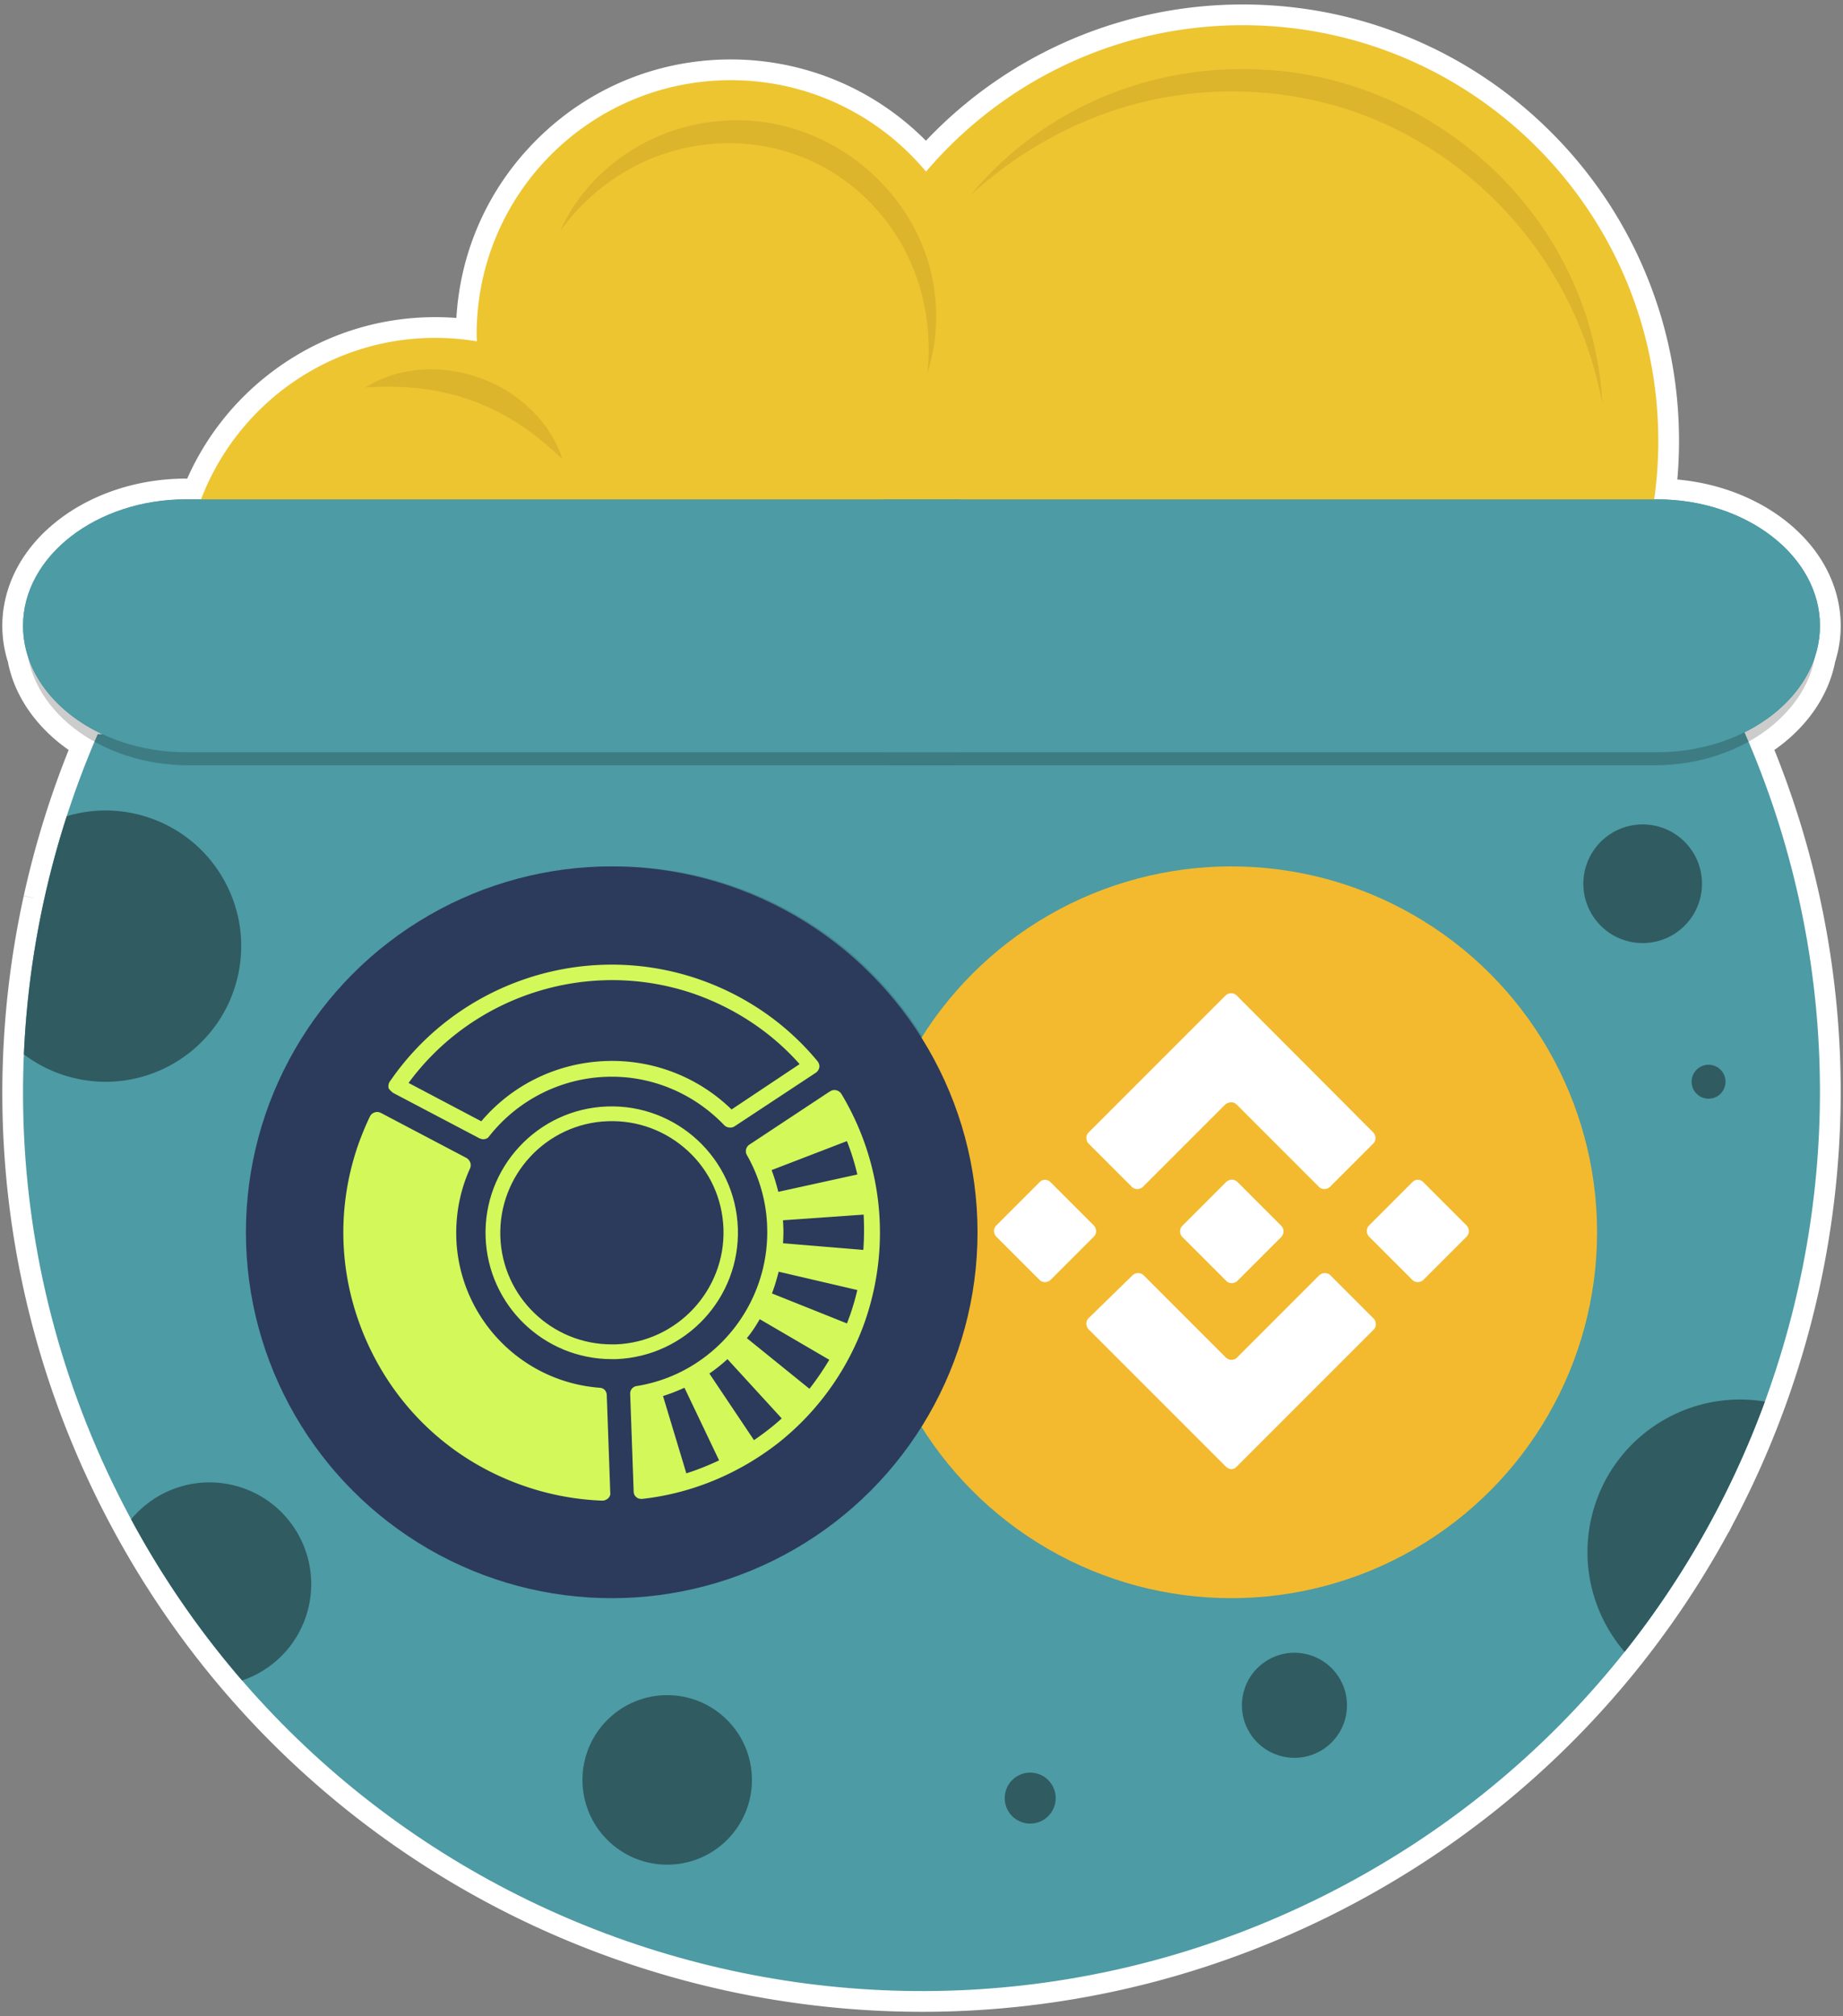 <svg xmlns="http://www.w3.org/2000/svg" xml:space="preserve" id="Layer_1" x="0" y="0" version="1.1" viewBox="0 0 800 875"><rect x="0" y="0" width="800" height="875" fill="#808080" stroke="none"/><style>.st0{fill:#fff}.st21{fill:#305b61}.st35{fill:#4d9ba4}.st39{fill:#d3f85a;stroke:#d3f85a;stroke-width:1.431;stroke-linecap:round;stroke-linejoin:round}</style><path d="M398.521 868.555a412.134 412.134 0 0 1-4.003-.038l-1.01-.017a378.09 378.09 0 0 1-4.117-.093l-.871-.024c-1.44-.042-2.885-.095-4.328-.154l-.639-.025a377.738 377.738 0 0 1-4.685-.228l-.271-.014a396.452 396.452 0 0 1-40.342-4.32l-.208-.034a387.75 387.75 0 0 1-4.746-.788l-.32-.057a371.473 371.473 0 0 1-4.646-.833l-.339-.062a383.103 383.103 0 0 1-4.647-.895l-.284-.058a399.843 399.843 0 0 1-4.748-.977l-.191-.042a397.112 397.112 0 0 1-84.454-28.194 396.501 396.501 0 0 1-20.988-10.512 396.102 396.102 0 0 1-44.976-28.28l-.06-.044a398.27 398.27 0 0 1-7.049-5.25l-.081-.062a393.328 393.328 0 0 1-6.989-5.457l-.036-.029a393.189 393.189 0 0 1-33.275-29.862l-.112-.111a396.221 396.221 0 0 1-6.139-6.325l-.205-.217a395.458 395.458 0 0 1-5.982-6.454l-.139-.153a391.96 391.96 0 0 1-7.949-9.061h-.025l-1.434-1.725a423.559 423.559 0 0 1-3.165-3.815l-1.076-1.21v-.109a396.24 396.24 0 0 1-2.257-2.806l-.197-.247-.375-.375-.114-.242a427.982 427.982 0 0 1-2.469-3.148l-.188-.241a383.075 383.075 0 0 1-3.093-4.047l-.332-.332-.137-.29a396.561 396.561 0 0 1-7.632-10.521l-.242-.348a395.713 395.713 0 0 1-10.699-16.138l-.965-.954-.001-.592a391.57 391.57 0 0 1-4.339-7.146l-.259-.435a405.229 405.229 0 0 1-4.933-8.586l-.095-.128-.127-.27c-.846-1.52-1.653-2.99-2.449-4.465l-.051-.093-.062-.096-.067-.143a418.66 418.66 0 0 1-2.681-5.059l-.2-.382a427.307 427.307 0 0 1-2.683-5.249l-.036-.061-.082-.175a423.332 423.332 0 0 1-3.104-6.362l-.846-1.786a393.632 393.632 0 0 1-2.474-5.339l-.579-1.267a400.986 400.986 0 0 1-2.845-6.477l-.658-1.556c-.74-1.745-1.469-3.5-2.185-5.257l-.679-1.669a404.817 404.817 0 0 1-2.58-6.576l-.288-.771a383.76 383.76 0 0 1-2.189-5.926l-.614-1.716a385.366 385.366 0 0 1-2.132-6.145l-.191-.56a398.016 398.016 0 0 1-2.188-6.734l-.473-1.519a410.33 410.33 0 0 1-1.725-5.689l-.371-1.256a391.113 391.113 0 0 1-1.924-6.839l-.251-.943c-.54-2.01-1.062-4.015-1.566-6.022l-.358-1.428a395.206 395.206 0 0 1-3.169-13.857l-.251-1.212a416.62 416.62 0 0 1-1.308-6.607l-.088-.462a381.737 381.737 0 0 1-1.268-7.143l-.141-.859a406.363 406.363 0 0 1-1.014-6.442l-.128-.878a393.875 393.875 0 0 1-1.83-14.365l-.1-.923c-.515-4.842-.942-9.71-1.27-14.468l-.043-.638a399.954 399.954 0 0 1-.418-7.12l-.005-.108a394.356 394.356 0 0 1-.442-14.859l-.005-.449c-.049-4.854-.004-9.819.133-14.745l.01-.381a396.392 396.392 0 0 1 2.837-37.228l.019-.146a397.37 397.37 0 0 1 2.064-14.427v-.054l.044-.234.007-.069.031-.146.078-.477c.306-1.858.625-3.713.957-5.565v-.719l.198-.375c.248-1.367.505-2.732.769-4.096l.038-.198c.296-1.532.61-3.104.934-4.673l.021-.102c.34-1.645.675-3.22 1.02-4.792l.028-.126a392.247 392.247 0 0 1 2.641-11.243l.133-.601.032-.058c.349-1.38.698-2.734 1.055-4.086l.063-.239a402.85 402.85 0 0 1 1.229-4.544l.062-.224c.419-1.511.855-3.047 1.301-4.581l.034-.113h-.001a401.416 401.416 0 0 1 3.152-10.314l.184-.57.071-.368.127-.249c.438-1.349.883-2.695 1.334-4.039l.089-.265a394.013 394.013 0 0 1 1.675-4.869l.178-.508c.542-1.534 1.09-3.054 1.646-4.572l.279-.766c.525-1.423 1.06-2.841 1.6-4.255l.387-1.018a421.83 421.83 0 0 1 1.562-3.982l.481-1.22c.438-1.088.881-2.17 1.327-3.251-14.863-9.342-24.817-22.882-27.571-37.67a45.626 45.626 0 0 1-.624-2.101l-.1-.351a48.765 48.765 0 0 1-.585-2.531l-.17-.864c-.036-.179-.072-.357-.104-.538-.105-.6-.195-1.208-.278-1.818l-.02-.134a47.023 47.023 0 0 1-.207-1.869 123.374 123.374 0 0 1-.153-2.231 49.06 49.06 0 0 1-.045-2.062c0-9.153 2.587-17.94 7.69-26.118a54.157 54.157 0 0 1 1.705-2.572 60.541 60.541 0 0 1 5.978-7.215c1.791-1.854 3.822-3.701 6.037-5.493a73.129 73.129 0 0 1 7.566-5.353 77.278 77.278 0 0 1 6.226-3.46 83.461 83.461 0 0 1 9.05-3.856c9.819-3.521 20.26-5.308 31.03-5.308h3.455c8.255-19.986 21.952-37.081 39.766-49.581 19.104-13.405 41.579-20.491 64.998-20.491 4.428 0 8.92.271 13.413.808 1.176-62.312 52.23-112.637 114.818-112.637 32.387 0 62.979 13.547 84.739 37.35C437.06 28.682 486.85 6.44 539.399 6.44c101.964 0 184.918 82.954 184.918 184.919 0 6.96-.396 13.975-1.18 20.92 8.954.364 17.665 1.981 25.947 4.82a85.27 85.27 0 0 1 9.702 4.011 80.341 80.341 0 0 1 5.655 3.054 73.422 73.422 0 0 1 9.562 6.756 66.959 66.959 0 0 1 3.998 3.643c2.699 2.659 5.089 5.46 7.102 8.323.6.853 1.174 1.719 1.707 2.574 5.101 8.174 7.688 16.961 7.688 26.114 0 .847-.028 1.727-.09 2.769l-.041.631a45.59 45.59 0 0 1-.265 2.685l-.046.309a48.08 48.08 0 0 1-.401 2.437l-.188.979a46.262 46.262 0 0 1-.52 2.174l-.232.848c-.07.26-.141.52-.218.777-.079.264-.163.521-.248.778l-.038.117c-2.754 14.783-12.703 28.318-27.559 37.66.246.593.491 1.187.732 1.779l.75 1.861c.394.98.784 1.958 1.17 2.937l.765 1.971a371.9 371.9 0 0 1 2.89 7.713c.241.665.482 1.33.72 1.996a451.479 451.479 0 0 1 1.694 4.843c.35 1.021.69 2.043 1.032 3.064l.592 1.779c.39 1.188.771 2.382 1.148 3.574l.405 1.267a385.815 385.815 0 0 1 1.5 4.896l.192.656c.417 1.401.827 2.806 1.229 4.211l.449 1.605c.306 1.092.612 2.188.909 3.284.125.456.489 1.833.489 1.833.272 1.024.544 2.052.81 3.08l.47 1.852c.268 1.062.519 2.071.765 3.081l.461 1.917c.243 1.02.481 2.038.716 3.058l.428 1.871c.238 1.062.47 2.124.698 3.186l.374 1.732c.246 1.163.483 2.328.719 3.491l.289 1.43c.303 1.525.595 3.056.879 4.586l.064.339c.31 1.675.608 3.364.898 5.054l.1.601c.245 1.452.483 2.896.712 4.341l.21 1.372c.184 1.194.365 2.392.539 3.589l.224 1.592c.159 1.129.315 2.259.464 3.39l.215 1.662c.143 1.12.28 2.235.411 3.351l.193 1.649c.131 1.145.255 2.286.375 3.428l.161 1.542c.124 1.221.24 2.44.353 3.658l.12 1.296c.126 1.429.243 2.853.354 4.275l.054.67c.257 3.385.472 6.817.64 10.201l.014.298c.076 1.562.143 3.121.2 4.678l.032.977c.047 1.335.087 2.673.119 4.011l.025 1.227c.027 1.252.048 2.518.063 3.782l.012 1.281c.01 1.264.015 2.522.013 3.779l-.003 1.24c-.006 1.305-.02 2.61-.038 3.916l-.016 1.048a390.294 390.294 0 0 1-.1 4.339l-.016.604a394.964 394.964 0 0 1-1.127 20.251l-.048.567a392.1 392.1 0 0 1-.39 4.399l-.077.801a414.491 414.491 0 0 1-.427 4.2l-.092.846a383.624 383.624 0 0 1-.484 4.223l-.091.752a377.295 377.295 0 0 1-.572 4.475l-.057.436a398.605 398.605 0 0 1-4.205 25.067l-.022.113a392.823 392.823 0 0 1-.993 4.777l-.098.45a370.524 370.524 0 0 1-.993 4.487l-.103.454a401.237 401.237 0 0 1-1.078 4.586l-.069.291a398.563 398.563 0 0 1-9.906 34.154l-.062.182a379.216 379.216 0 0 1-1.608 4.639l-.062.174a397.69 397.69 0 0 1-23.821 54.066l-.242.453a398.265 398.265 0 0 1-11.153 19.508v.598l-.945.946a394.752 394.752 0 0 1-3.345 5.329l-.979 1.523a397.929 397.929 0 0 1-3.683 5.61l-.263.437-.086.081a394.4 394.4 0 0 1-8.498 12.142l-.061.084a396.973 396.973 0 0 1-9.652 12.711l-.117.235-.336.336-.039.049a416.78 416.78 0 0 1-2.96 3.674l-.81.98c-.783.954-1.569 1.907-2.362 2.855l-1.1 1.302c-.706.837-1.413 1.671-2.125 2.499-.407.475-.819.949-1.231 1.423-.677.782-1.363 1.569-2.055 2.354l-1.279 1.444c-.693.778-1.387 1.551-2.085 2.321a326.678 326.678 0 0 1-3.458 3.773l-1.224 1.317a445.84 445.84 0 0 1-2.423 2.559l-1.021 1.072a400.228 400.228 0 0 1-7.074 7.172l-.959.937a355.63 355.63 0 0 1-2.636 2.567l-1.293 1.234a298.034 298.034 0 0 1-3.786 3.564 414.542 414.542 0 0 1-3.755 3.445c-.771.696-1.542 1.39-2.315 2.078-.511.455-.994.886-1.479 1.313a424 424 0 0 1-2.401 2.097l-1.417 1.229c-.888.763-1.778 1.517-2.671 2.269l-1.188 1.005a391.653 391.653 0 0 1-7.894 6.433l-1.184.93a377.48 377.48 0 0 1-2.822 2.206l-1.503 1.15c-.85.65-1.7 1.298-2.555 1.941-.549.412-1.094.818-1.64 1.223-.822.613-1.651 1.226-2.484 1.835-.56.41-1.122.818-1.685 1.227-.837.605-1.674 1.205-2.514 1.804-.559.397-1.117.795-1.68 1.191-.871.612-1.743 1.218-2.615 1.822l-1.618 1.117a372.01 372.01 0 0 1-2.884 1.952l-1.379.928a401.36 401.36 0 0 1-4.156 2.73l-.213.138c-1.384.896-2.84 1.823-4.304 2.743l-1.394.865c-1 .624-2.003 1.246-3.01 1.86l-1.704 1.03a366.275 366.275 0 0 1-7.281 4.291 351.505 351.505 0 0 1-4.598 2.602c-.617.344-1.238.691-1.863 1.034-.939.518-1.887 1.031-2.836 1.543 0 0-1.323.717-1.781.961-1.046.559-2.1 1.111-3.155 1.662l-1.495.782a400.107 400.107 0 0 1-9.446 4.728l-1.543.734c-1.065.512-2.14 1.026-3.217 1.53l-1.991.918c-.929.429-1.858.857-2.789 1.278l-2.232.996c-.856.381-1.712.762-2.569 1.136-.593.259-2.043.881-2.043.881-.935.4-1.849.793-2.766 1.178-.691.292-1.392.581-2.09.87-.912.378-1.824.753-2.737 1.123-.689.28-1.379.555-2.067.83-.957.381-1.871.742-2.787 1.1-.697.272-1.397.542-2.096.811a485.779 485.779 0 0 1-4.859 1.828c-.94.347-1.88.688-2.82 1.025 0 0-1.412.508-2.05.733-.955.339-1.916.671-2.878 1.004l-1.995.686c-.987.335-1.973.661-2.959.986l-1.921.634c-1.074.349-2.15.689-3.228 1.027 0 0-1.269.403-1.668.527-1.233.383-2.476.758-3.719 1.13l-1.177.355a394.138 394.138 0 0 1-9.948 2.803l-.796.208c-1.373.365-2.757.727-4.143 1.078l-1.39.345a392.15 392.15 0 0 1-3.558.876l-1.618.381c-1.12.263-2.235.523-3.352.776l-1.719.381a378.6 378.6 0 0 1-3.255.709l-1.771.37c-1.074.223-2.149.443-3.225.657l-1.772.348c-1.08.209-2.159.414-3.239.615l-1.751.32c-1.093.198-2.186.39-3.277.578l-1.706.29c-1.124.188-2.244.369-3.364.547l-1.62.255c-1.165.18-2.33.352-3.496.521l-1.479.214c-1.247.176-2.489.343-3.731.506l-1.246.165c-1.376.176-2.751.342-4.126.503l-.858.103a393.888 393.888 0 0 1-20.357 1.805l-.442-4.482.28 4.491c-1.617.101-3.233.19-4.851.271l-.655.029c-1.459.07-2.91.133-4.361.187l-.92.03c-1.361.047-2.733.088-4.103.121l-1.041.021c-1.328.028-2.663.052-3.998.066l-1.077.009c-1.131.009-2.261.014-3.392.014h-1.656z" class="st0"/><path d="M539.401 10.941c99.642 0 180.418 80.776 180.418 180.418 0 8.602-.611 17.06-1.776 25.34h1.173c10.093 0 19.702 1.672 28.412 4.656 1.337.458 2.651.95 3.944 1.469a78.693 78.693 0 0 1 5.238 2.327 75.245 75.245 0 0 1 5.336 2.882 68.549 68.549 0 0 1 8.97 6.337 62.138 62.138 0 0 1 3.729 3.396c2.454 2.418 4.668 4.989 6.579 7.707a52.298 52.298 0 0 1 1.568 2.365c4.488 7.193 7.008 15.247 7.008 23.736 0 .84-.034 1.674-.083 2.505a42.463 42.463 0 0 1-.276 2.999c-.015.114-.035.226-.051.34-.099.717-.218 1.43-.353 2.138-.036.188-.07.377-.108.565-.023.113-.041.226-.065.339a43.395 43.395 0 0 1-.467 1.955c-.048.185-.103.369-.154.554-.085.309-.165.619-.257.926-.097.323-.205.642-.309.964-.014.042-.025.086-.039.128-2.719 15.13-13.499 28.322-28.846 36.874l.267.629c.218.515.429 1.032.645 1.548.442 1.058.883 2.116 1.315 3.175.25.614.495 1.229.742 1.843.389.967.776 1.934 1.156 2.903.255.648.505 1.297.756 1.946a389.542 389.542 0 0 1 1.822 4.805 382.712 382.712 0 0 1 2.757 7.666c.222.638.445 1.277.664 1.915.346 1.011.684 2.023 1.021 3.035.195.584.392 1.168.584 1.753.386 1.177.762 2.355 1.136 3.534.133.419.27.838.402 1.258a389.16 389.16 0 0 1 1.482 4.836c.065.216.126.433.19.65.412 1.387.818 2.774 1.214 4.163.15.527.295 1.055.443 1.582.304 1.083.606 2.166.901 3.251.163.602.322 1.206.483 1.809.27 1.016.539 2.031.8 3.048.161.627.319 1.255.478 1.882a409.375 409.375 0 0 1 1.2 4.889 401.22 401.22 0 0 1 1.82 8.019c.124.571.249 1.143.37 1.715.243 1.15.478 2.301.71 3.452.095.47.193.94.286 1.41.299 1.511.588 3.022.869 4.534l.062.323c.308 1.669.605 3.339.89 5.009.034.2.065.4.099.599.242 1.428.477 2.856.703 4.284.071.451.138.902.208 1.354.183 1.183.362 2.367.533 3.551.076.523.148 1.046.221 1.57.157 1.118.311 2.235.458 3.353.072.549.142 1.098.212 1.647a414.04 414.04 0 0 1 .598 4.942c.129 1.128.252 2.255.371 3.383.054.51.108 1.019.16 1.529.122 1.205.237 2.409.347 3.614.039.428.081.856.119 1.284.125 1.408.24 2.817.349 4.225.017.22.037.44.053.66.255 3.363.466 6.725.633 10.086l.013.298c.075 1.54.141 3.081.198 4.62.012.321.021.642.032.963.045 1.322.086 2.644.118 3.965.01.402.017.804.026 1.206a426.086 426.086 0 0 1 .074 5.018c.01 1.244.014 2.488.012 3.731-.001.408-.001.817-.003 1.225a384.585 384.585 0 0 1-.038 3.874c-.005.345-.009.69-.015 1.034a408.871 408.871 0 0 1-.098 4.291l-.016.596a388.943 388.943 0 0 1-1.114 20.019l-.047.555a395.4 395.4 0 0 1-.385 4.355l-.077.792a384.394 384.394 0 0 1-.992 9.162l-.089.744c-.18 1.475-.369 2.949-.566 4.421l-.058.439a391.062 391.062 0 0 1-4.156 24.776l-.038.185a382.898 382.898 0 0 1-.966 4.648l-.092.427a402.557 402.557 0 0 1-2.153 9.44l-.066.276a392.505 392.505 0 0 1-9.797 33.778l-.061.18c-.52 1.531-1.05 3.059-1.59 4.584l-.058.164a391.924 391.924 0 0 1-23.555 53.464l-.243.456-.001.001a390.813 390.813 0 0 1-11.301 19.734l-.002.003-.377.617-.001.002a388.456 388.456 0 0 1-3.838 6.115l-.45.699-.002.003a388.564 388.564 0 0 1-3.957 6.035l-.005.007-.149.22a387.21 387.21 0 0 1-8.534 12.202l-.001.001-.06.082a387.256 387.256 0 0 1-9.826 12.924l-.004.006a.012.012 0 0 1-.005.005l-.001.002a382.79 382.79 0 0 1-3.12 3.874c-.264.324-.532.645-.797.968-.775.944-1.553 1.887-2.337 2.824-.361.431-.726.86-1.089 1.29-.696.824-1.394 1.648-2.098 2.467-.402.469-.807.935-1.212 1.401a346.49 346.49 0 0 1-3.304 3.761 369.802 369.802 0 0 1-5.478 6.024c-.403.434-.804.869-1.209 1.302-.794.847-1.594 1.689-2.396 2.53-.337.353-.671.708-1.009 1.06a389.179 389.179 0 0 1-6.992 7.089c-.314.31-.632.617-.947.926-.865.849-1.731 1.695-2.605 2.536-.425.409-.853.814-1.28 1.221-.772.737-1.546 1.472-2.325 2.203-.469.441-.942.879-1.414 1.317a343.738 343.738 0 0 1-3.717 3.409 449.597 449.597 0 0 1-3.745 3.348c-.788.695-1.582 1.386-2.377 2.076-.468.406-.934.813-1.405 1.217-.874.751-1.754 1.496-2.636 2.24-.394.332-.785.667-1.18.998a387.93 387.93 0 0 1-7.797 6.355c-.388.308-.78.612-1.169.918a400.53 400.53 0 0 1-2.791 2.181c-.494.381-.991.759-1.487 1.139-.84.643-1.681 1.284-2.527 1.92-.536.404-1.076.805-1.615 1.206a371.425 371.425 0 0 1-6.61 4.81c-.553.394-1.106.787-1.661 1.178-.858.604-1.721 1.204-2.586 1.802-.531.368-1.061.737-1.595 1.102-.947.648-1.899 1.29-2.853 1.931-.456.306-.909.615-1.366.92a391.361 391.361 0 0 1-4.21 2.765l-.046.03c-1.431.926-2.87 1.842-4.316 2.75-.458.288-.92.571-1.38.857-.989.616-1.978 1.23-2.974 1.838-.56.342-1.124.68-1.687 1.019-.907.547-1.815 1.094-2.728 1.634-.598.355-1.199.706-1.8 1.058a412.054 412.054 0 0 1-4.517 2.606c-.896.509-1.795 1.014-2.696 1.516-.613.342-1.225.683-1.84 1.022-.932.513-1.869 1.021-2.806 1.527-.587.317-1.172.636-1.761.95a400.535 400.535 0 0 1-3.119 1.642c-.495.258-.986.52-1.483.776a391.512 391.512 0 0 1-9.341 4.674c-.505.244-1.011.481-1.517.723-1.062.508-2.124 1.017-3.188 1.515-.611.286-1.223.564-1.835.847-.963.445-1.927.89-2.892 1.326-.649.293-1.3.581-1.95.87-.931.415-1.862.829-2.794 1.236-.673.293-1.347.582-2.021.871-.91.391-1.82.781-2.732 1.164-.689.29-1.379.575-2.069.861a349.965 349.965 0 0 1-4.791 1.947 413.176 413.176 0 0 1-4.791 1.874 366.91 366.91 0 0 1-4.803 1.807c-.927.342-1.856.678-2.784 1.012-.676.243-1.351.487-2.027.726-.948.335-1.897.664-2.847.992-.658.227-1.316.456-1.974.679-.986.334-1.974.661-2.962.987-.62.205-1.239.412-1.859.613-1.061.344-2.124.68-3.187 1.015-.549.173-1.098.35-1.647.521-1.226.38-2.453.75-3.68 1.118-.387.116-.774.236-1.161.351a388.626 388.626 0 0 1-9.838 2.772c-.259.069-.519.135-.778.204a381.11 381.11 0 0 1-4.105 1.068c-.458.116-.917.227-1.375.341-1.172.293-2.345.584-3.518.865-.533.128-1.067.251-1.6.376-1.103.26-2.206.518-3.311.767-.565.128-1.131.251-1.696.376a362.58 362.58 0 0 1-3.22.701c-.583.124-1.167.244-1.75.365-1.063.221-2.126.438-3.189.65-.583.116-1.167.229-1.75.343a354.168 354.168 0 0 1-4.935.926 407.295 407.295 0 0 1-4.928.858c-1.107.185-2.215.365-3.323.54-.533.084-1.066.17-1.599.252-1.153.178-2.306.348-3.46.515-.488.071-.976.143-1.464.212-1.228.173-2.457.338-3.685.499-.411.054-.821.11-1.232.163-1.36.174-2.72.338-4.08.498-.282.033-.563.069-.845.101a388.23 388.23 0 0 1-20.125 1.784l-.162.009c-1.598.099-3.195.188-4.792.267-.218.011-.437.019-.655.03-1.435.069-2.869.131-4.304.183l-.902.03c-1.355.047-2.709.087-4.063.12l-1.023.021c-1.32.028-2.639.051-3.958.065l-1.064.01c-1.091.009-2.182.014-3.273.014l-.653-.001a401.557 401.557 0 0 1-10.094-.15l-.857-.024a380.845 380.845 0 0 1-4.281-.153c-.213-.009-.427-.016-.64-.026a395.054 395.054 0 0 1-4.623-.225l-.285-.015a390.248 390.248 0 0 1-39.866-4.27l-.199-.032a393.388 393.388 0 0 1-4.7-.781l-.299-.052a396.528 396.528 0 0 1-4.608-.826l-.326-.061a377.622 377.622 0 0 1-4.605-.887l-.277-.055a376.034 376.034 0 0 1-4.698-.968l-.145-.031a392.242 392.242 0 0 1-83.541-27.885 390.136 390.136 0 0 1-20.748-10.392h-.002a389.837 389.837 0 0 1-44.462-27.958l-.04-.029a385.602 385.602 0 0 1-6.987-5.204l-.112-.085a388.5 388.5 0 0 1-6.878-5.37l-.035-.029a387.177 387.177 0 0 1-32.893-29.519l-.109-.11a385.688 385.688 0 0 1-6.071-6.254l-.199-.21a389.676 389.676 0 0 1-5.916-6.383l-.165-.183a387.907 387.907 0 0 1-9.17-10.507l-.002-.003-.103-.123a407.072 407.072 0 0 1-3.183-3.837l-.001-.002-.094-.115a390.213 390.213 0 0 1-3.167-3.924l-.008-.01-.168-.212-.152-.191-.004-.005a383.19 383.19 0 0 1-2.934-3.74l-.001-.002-.03-.038c-1.084-1.4-2.16-2.808-3.227-4.226l-.004-.005-.133-.176-.001-.002a386.437 386.437 0 0 1-7.73-10.653l-.01-.015a391.82 391.82 0 0 1-5.618-8.248l-.006-.009a390.602 390.602 0 0 1-5.403-8.385l-.006-.009-.002-.003a393.238 393.238 0 0 1-5.217-8.571l-.005-.009c-1.706-2.885-3.38-5.8-5.02-8.743l-.004-.007-.026-.047a390.056 390.056 0 0 1-2.591-4.727l-.003-.005-.001-.002a409.506 409.506 0 0 1-2.702-5.097l-.208-.397a385.834 385.834 0 0 1-2.701-5.289l-.013-.025-.008-.016a392.425 392.425 0 0 1-3.105-6.364c-.281-.588-.559-1.177-.837-1.766a397.615 397.615 0 0 1-2.445-5.276c-.191-.421-.387-.841-.577-1.262a386.527 386.527 0 0 1-2.809-6.395c-.219-.51-.432-1.022-.649-1.533a394.211 394.211 0 0 1-2.162-5.204c-.224-.549-.449-1.098-.67-1.648a390.485 390.485 0 0 1-2.551-6.503c-.096-.253-.188-.507-.284-.76a398.097 398.097 0 0 1-2.773-7.558 393.166 393.166 0 0 1-2.107-6.073c-.06-.179-.124-.358-.184-.537a392.657 392.657 0 0 1-2.167-6.674c-.158-.501-.312-1.002-.468-1.504a381.658 381.658 0 0 1-1.704-5.624c-.122-.413-.246-.825-.366-1.238a384.662 384.662 0 0 1-1.902-6.761c-.085-.312-.165-.624-.249-.937a396.876 396.876 0 0 1-1.547-5.948c-.118-.468-.237-.936-.353-1.405a384.88 384.88 0 0 1-3.134-13.707l-.268-1.294a389.051 389.051 0 0 1-1.273-6.436l-.084-.435c-.442-2.359-.859-4.72-1.256-7.082l-.139-.849a375.88 375.88 0 0 1-1.001-6.369c-.043-.292-.089-.583-.131-.875a389.81 389.81 0 0 1-1.809-14.194l-.098-.912a387.513 387.513 0 0 1-1.255-14.302l-.042-.624a387.375 387.375 0 0 1-.413-7.046l-.006-.108a387.785 387.785 0 0 1-.442-15.118c-.048-4.87-.004-9.734.131-14.591l.01-.36a389.455 389.455 0 0 1 2.805-36.82l.017-.139a391.232 391.232 0 0 1 2.099-14.618l.001-.005.005-.031a399.499 399.499 0 0 1 1.108-6.46l.003-.019.001-.008c.285-1.578.579-3.154.883-4.727l.03-.156a387.9 387.9 0 0 1 .932-4.661l.034-.167a391.567 391.567 0 0 1 1.018-4.777 393.77 393.77 0 0 1 2.622-11.163l.013-.054.003-.011c.385-1.535.78-3.068 1.183-4.598l.051-.195c.4-1.513.809-3.024 1.227-4.533l.054-.194c.422-1.521.854-3.041 1.294-4.557l.033-.113a392.842 392.842 0 0 1 3.142-10.273c.08-.248.158-.497.239-.745l.004-.013a413.999 413.999 0 0 1 3.174-9.411l.178-.51a378.772 378.772 0 0 1 1.625-4.513c.092-.252.183-.505.276-.757a416.671 416.671 0 0 1 1.581-4.206c.128-.336.254-.672.383-1.008a401.017 401.017 0 0 1 1.544-3.936c.16-.402.316-.806.477-1.208a376.933 376.933 0 0 1 1.571-3.841c.169-.408.333-.818.503-1.226.242-.579.491-1.156.736-1.734-15.352-8.552-26.136-21.746-28.856-36.879l-.023-.078a44.09 44.09 0 0 1-.632-2.11c-.023-.086-.051-.171-.073-.257-.005-.021-.012-.042-.018-.062a42.649 42.649 0 0 1-.647-2.899c-.042-.222-.092-.443-.131-.667a42.608 42.608 0 0 1-.251-1.645l-.02-.13a44.667 44.667 0 0 1-.185-1.684c-.023-.257-.039-.515-.058-.772a41.072 41.072 0 0 1-.04-.606c-.013-.215-.033-.429-.042-.645a42.53 42.53 0 0 1-.04-1.859c0-8.488 2.52-16.543 7.008-23.736a52.298 52.298 0 0 1 1.568-2.365 55.874 55.874 0 0 1 5.534-6.678 62.474 62.474 0 0 1 5.63-5.121 68.351 68.351 0 0 1 7.1-5.023 74.142 74.142 0 0 1 5.87-3.261 78.45 78.45 0 0 1 8.559-3.647c8.998-3.228 18.993-5.045 29.514-5.045h6.51c15.626-40.963 55.257-70.072 101.709-70.072 6.124 0 12.121.531 17.969 1.503-.027-.998-.076-1.99-.076-2.994 0-60.938 49.4-110.339 110.339-110.339 34.055 0 64.496 15.437 84.736 39.684 33.088-38.859 82.373-63.525 137.426-63.525m0-9c-52.206 0-101.75 21.427-137.478 59.13-22.345-22.532-52.674-35.273-84.69-35.273-31.876 0-61.845 12.413-84.385 34.953-20.846 20.846-33.031 48.049-34.744 77.236-3.049-.239-6.089-.36-9.102-.36-24.349 0-47.719 7.368-67.584 21.308-17.686 12.411-31.469 29.18-40.148 48.764h-.487c-11.292 0-22.244 1.875-32.553 5.573a87.676 87.676 0 0 0-12.242 5.473 82.32 82.32 0 0 0-3.875 2.247 77.564 77.564 0 0 0-8.033 5.685 71.632 71.632 0 0 0-6.442 5.864 65.142 65.142 0 0 0-6.424 7.755 60.902 60.902 0 0 0-1.841 2.777C3.895 251.852 1 261.707 1 271.575c0 .75.016 1.507.049 2.25.01.217.024.428.039.64l.01.135c.015.253.031.5.049.747l.012.176c.018.25.036.501.059.751.067.737.141 1.404.224 2.041.013.095.024.174.036.25.092.681.189 1.309.292 1.899.037.216.081.435.126.655l.031.153a52.366 52.366 0 0 0 .783 3.497l.034.131.027.093.062.218c.175.641.366 1.29.581 1.97 2.85 14.834 12.297 28.437 26.384 38.277l-.242.612-.19.483a424.913 424.913 0 0 0-1.579 4.024l-.244.642-.15.394a405.428 405.428 0 0 0-1.616 4.297l-.17.467-.113.311a406.473 406.473 0 0 0-1.661 4.614l-.116.333-.068.196a395.522 395.522 0 0 0-1.693 4.92l-.044.131-.042.127a403.861 403.861 0 0 0-1.452 4.403l-.086.258-.014.054-.071.22-.089.278-.001.002-.025.079a402.206 402.206 0 0 0-3.188 10.43l-.029.101a400.353 400.353 0 0 0-1.328 4.675l-.016.059-.043.156a402.058 402.058 0 0 0-1.251 4.621l-.031.116-.019.072a419.151 419.151 0 0 0-1.213 4.714l-.026.103-.003.014a402.873 402.873 0 0 0-2.67 11.368l8.771 2.018-8.787-1.947c-.357 1.628-.696 3.22-1.026 4.815l-.019.095-.013.063c-.33 1.6-.648 3.19-.956 4.781l-.02.106-.01.052c-.305 1.58-.601 3.16-.887 4.743l-.024.12-.016.105a410.33 410.33 0 0 0-1.104 6.434l-.001.003-.009.054-.008.05-.005.033a400.988 400.988 0 0 0-2.142 14.923l-.021.166a400.404 400.404 0 0 0-2.867 37.646l-.002.062-.009.32a398.87 398.87 0 0 0-.133 14.914l.004.343.001.107c.055 5.026.206 10.083.447 15.019l.005.099c.115 2.326.257 4.751.423 7.221l.014.204.029.439c.334 4.836.766 9.76 1.284 14.628l.087.805.014.126c.53 4.87 1.153 9.757 1.851 14.526l.081.541.053.354c.325 2.182.669 4.375 1.025 6.518l.056.34.087.528c.417 2.482.85 4.919 1.286 7.247l.057.295.029.151a389.15 389.15 0 0 0 1.302 6.585l.274 1.322c.981 4.681 2.06 9.4 3.207 14.027.097.392.197.787.296 1.182l.065.258c.52 2.066 1.053 4.114 1.583 6.084l.093.35.162.609a397.06 397.06 0 0 0 1.946 6.917c.077.266.157.532.236.798l.14.47c.56 1.899 1.146 3.835 1.743 5.752l.139.447a400.652 400.652 0 0 0 2.558 7.919l.125.365.065.191a385.468 385.468 0 0 0 2.775 7.943 400 400 0 0 0 2.216 5.998l.109.291.182.487a397.99 397.99 0 0 0 2.609 6.652c.163.406.329.812.495 1.22l.191.467a405.42 405.42 0 0 0 2.211 5.322l.23.545c.144.341.288.682.434 1.023.957 2.23 1.923 4.431 2.873 6.54.12.265.24.529.361.792l.229.5c.809 1.78 1.65 3.596 2.5 5.395l.04.085a404.023 404.023 0 0 0 3.964 8.173l.055.114.036.067c.806 1.61 1.696 3.353 2.721 5.325l.131.25.084.16a393.438 393.438 0 0 0 2.698 5.09l.031.062.065.117.023.043.004.006a401.183 401.183 0 0 0 2.596 4.733l.021.037.054.097.005.008a405.378 405.378 0 0 0 5.005 8.719l.008.013.073.123.075.127.001.002a400.431 400.431 0 0 0 5.036 8.279l.171.341.262.35a402.803 402.803 0 0 0 5.315 8.241l.01.015.015.022a406.188 406.188 0 0 0 5.727 8.409l.02.029.027.038.004.006a401.624 401.624 0 0 0 7.736 10.668l.004.005.137.182.047.07.161.205a396.686 396.686 0 0 0 3.232 4.231l.005.007.043.056a417.692 417.692 0 0 0 3.001 3.826l.118.149.043.064.224.271a418.448 418.448 0 0 0 3.076 3.812l.259.37.243.243a391.92 391.92 0 0 0 2.668 3.216l.004.007.409.486a396.612 396.612 0 0 0 9.383 10.751l.05.055.124.137a396.37 396.37 0 0 0 6.049 6.527l.137.145.063.067a401.002 401.002 0 0 0 6.215 6.403l.095.095a397.92 397.92 0 0 0 33.659 30.21l.016.013a397.105 397.105 0 0 0 7.073 5.523l.042.032.075.057a401.425 401.425 0 0 0 7.146 5.323l.027.019.039.028a400.203 400.203 0 0 0 44.935 28.3l.004.003.526.283a402.408 402.408 0 0 0 21.225 10.631 401.819 401.819 0 0 0 85.458 28.525l.105.022c1.642.349 3.244.679 4.848.999l.283.056c1.569.312 3.14.615 4.713.908l.329.062c1.575.292 3.146.574 4.719.846l.3.052c1.606.277 3.209.543 4.813.8l.175.028a401.323 401.323 0 0 0 40.813 4.373l.182.01.113.006c1.572.086 3.149.163 4.726.23l.402.016.246.01c1.466.06 2.926.113 4.386.156l.534.015.336.009c1.395.039 2.785.07 4.175.094l1.018.016c1.353.02 2.703.033 4.054.039l1.09.004.666.001c1.116 0 2.231-.005 3.347-.014l.161-.001.931-.008a422.45 422.45 0 0 0 4.048-.066l.313-.006.73-.016a382.8 382.8 0 0 0 4.164-.123l.345-.011.575-.019c1.469-.054 2.937-.117 4.405-.188l.263-.012.41-.019c1.632-.081 3.267-.172 4.902-.273l.123-.007a398.56 398.56 0 0 0 20.635-1.828l.516-.062.348-.042c1.394-.164 2.785-.332 4.176-.51l.795-.105.468-.062a386.618 386.618 0 0 0 4.827-.663l.44-.064a280.127 280.127 0 0 0 4.861-.735l.316-.05a406.826 406.826 0 0 0 5.126-.846 426.35 426.35 0 0 0 5.085-.908 388.221 388.221 0 0 0 8.334-1.639l.406-.084c.461-.096.922-.191 1.382-.289a393.26 393.26 0 0 0 3.296-.718l.494-.109c.415-.091.83-.183 1.245-.277a383.9 383.9 0 0 0 3.386-.785l.516-.121c.373-.087.746-.174 1.119-.264 1.202-.288 2.403-.586 3.603-.886l.511-.126c.298-.073.597-.147.895-.223 1.4-.355 2.8-.721 4.199-1.093l.31-.081.483-.126a396.937 396.937 0 0 0 10.069-2.837c.243-.072.484-.145.725-.219l.465-.141a405.2 405.2 0 0 0 3.764-1.143c.362-.112.723-.227 1.085-.342l.6-.19a234.467 234.467 0 0 0 4.602-1.48l.562-.186c1.01-.333 2.02-.668 3.03-1.01.538-.182 1.074-.368 1.61-.553l.411-.142c.97-.335 1.941-.671 2.911-1.014.635-.225 1.27-.453 1.904-.681l.17-.061a389.738 389.738 0 0 0 17.565-6.793c.704-.291 1.411-.584 2.118-.881.929-.39 1.86-.789 2.791-1.189l.407-.175c.554-.238 1.108-.475 1.661-.716.954-.416 1.906-.84 2.858-1.264l.52-.231c.492-.219.984-.437 1.475-.659.951-.43 1.902-.869 2.852-1.307l.106-.049.634-.292c.414-.19.829-.381 1.243-.574 1.04-.487 2.079-.984 3.118-1.481l.142-.068.596-.284c.318-.151.636-.302.953-.455a401.797 401.797 0 0 0 9.554-4.781c.32-.165.639-.333.957-.501l.559-.293a401.173 401.173 0 0 0 3.191-1.68c.448-.239.896-.481 1.344-.724l.459-.248c.957-.517 1.915-1.037 2.869-1.561.603-.332 1.204-.667 1.804-1.002l.078-.043a408.455 408.455 0 0 0 4.649-2.632c.913-.525 1.823-1.054 2.73-1.585l.078-.046a338.682 338.682 0 0 0 4.552-2.707l.493-.297c.412-.248.824-.496 1.234-.746 1.018-.622 2.031-1.25 3.042-1.88l.513-.318c.3-.186.6-.371.898-.559 1.559-.98 3.003-1.9 4.414-2.813l.045-.029.037-.025a393.936 393.936 0 0 0 4.272-2.806c.297-.198.595-.399.892-.6l.505-.34c.976-.656 1.951-1.313 2.92-1.976.394-.27.79-.544 1.186-.818l.445-.308c.885-.612 1.768-1.225 2.646-1.844.553-.389 1.103-.781 1.654-1.173l.046-.033a389.362 389.362 0 0 0 6.763-4.922l.158-.118a322.442 322.442 0 0 0 4.081-3.081l.445-.34c.359-.274.717-.547 1.074-.823.959-.741 1.908-1.486 2.856-2.232l.459-.36c.246-.193.493-.385.738-.58a401.896 401.896 0 0 0 7.978-6.502c.258-.216.514-.433.77-.651l.438-.371c.902-.761 1.803-1.523 2.697-2.292.343-.294.684-.591 1.025-.887l.411-.357c.814-.706 1.626-1.413 2.432-2.124.501-.442.998-.885 1.496-1.328a378.189 378.189 0 0 0 6.14-5.587l.126-.117c.441-.41.882-.82 1.321-1.231.798-.749 1.59-1.502 2.38-2.256l.391-.373a250.869 250.869 0 0 0 3.583-3.471l.369-.36c.201-.196.402-.391.601-.589a398.902 398.902 0 0 0 7.153-7.252l.638-.669.393-.413a394.93 394.93 0 0 0 2.453-2.589c.305-.326.607-.652.909-.978l.331-.357a418.02 418.02 0 0 0 2.203-2.389 416.35 416.35 0 0 0 4.698-5.238c.698-.791 1.392-1.587 2.084-2.385l.055-.064c.396-.456.792-.912 1.185-1.37.719-.837 1.433-1.679 2.146-2.523l.353-.417c.254-.3.508-.6.76-.901.804-.961 1.6-1.925 2.393-2.891l.318-.385c.167-.202.334-.403.499-.606a405.94 405.94 0 0 0 2.871-3.56l.011-.011.255-.322.591-.709.05-.101a400.976 400.976 0 0 0 9.122-12.009l.003-.003.372-.511.048-.066.039-.054a398.01 398.01 0 0 0 8.671-12.4l.016-.021.142-.212.166-.246.009-.016a394.1 394.1 0 0 0 3.69-5.627l.087-.114.188-.312.113-.176.27-.42a406.314 406.314 0 0 0 3.81-6.067l.001-.002.118-.193.008-.013.198-.322.005-.009.025-.04.15-.246.202-.33.002-.004a400.873 400.873 0 0 0 9.994-17.327l.138-.069 1.289-2.578.19-.357a401.973 401.973 0 0 0 24.094-54.689l.063-.177c.548-1.55 1.091-3.113 1.623-4.68l.032-.095.027-.08a402.893 402.893 0 0 0 10.024-34.561l.039-.162.028-.116c.374-1.549.737-3.096 1.091-4.645l.08-.352.024-.105a378.69 378.69 0 0 0 1.009-4.56l.042-.193.052-.242c.339-1.584.669-3.169.988-4.756l.013-.063.023-.113a402.068 402.068 0 0 0 4.254-25.358l.034-.256.025-.188c.202-1.511.395-3.018.579-4.527l.067-.553.025-.211c.171-1.418.334-2.84.489-4.264l.008-.074.084-.78c.152-1.418.296-2.835.432-4.253l.025-.254.054-.558c.14-1.484.271-2.969.394-4.455l.018-.214.03-.358c.554-6.794.937-13.685 1.14-20.478l.01-.376.006-.234c.041-1.463.076-2.927.101-4.391l.01-.692.005-.366c.019-1.32.033-2.642.039-3.964l.003-1.021v-.228c.002-1.276-.003-2.548-.013-3.82l-.012-1.3a409.824 409.824 0 0 0-.063-3.835l-.007-.344-.019-.887a421.09 421.09 0 0 0-.12-4.059l-.013-.388-.02-.598a394.883 394.883 0 0 0-.203-4.727l-.004-.098-.009-.201a397.446 397.446 0 0 0-.648-10.325l-.033-.415-.021-.258c-.112-1.443-.23-2.884-.358-4.325l-.076-.828-.045-.484a409.87 409.87 0 0 0-.356-3.7c-.043-.426-.088-.849-.133-1.273l-.031-.292a410.99 410.99 0 0 0-.574-5.134 421.998 421.998 0 0 0-.416-3.383l-.015-.113c-.067-.524-.134-1.048-.203-1.571a387.775 387.775 0 0 0-.469-3.432l-.064-.456c-.054-.384-.107-.769-.163-1.153a430.73 430.73 0 0 0-.545-3.631l-.077-.501-.136-.887c-.23-1.459-.471-2.921-.718-4.382l-.036-.22-.066-.397a399.95 399.95 0 0 0-.91-5.122l-.045-.239-.017-.091a390.983 390.983 0 0 0-1.073-5.553l-.108-.531a451.99 451.99 0 0 0-.726-3.533c-.091-.428-.183-.855-.276-1.282l-.102-.473a304.244 304.244 0 0 0-1.139-5.11 374.334 374.334 0 0 0-1.952-8.097l-.02-.08c-.155-.615-.31-1.23-.468-1.844a408.07 408.07 0 0 0-.819-3.12l-.135-.507c-.119-.448-.238-.897-.359-1.344a411.96 411.96 0 0 0-.921-3.326l-.16-.573c-.097-.349-.194-.698-.294-1.047-.405-1.419-.82-2.838-1.242-4.257l-.075-.258-.118-.402a410.054 410.054 0 0 0-1.518-4.954c-.083-.265-.168-.529-.253-.793l-.159-.495a431.96 431.96 0 0 0-1.161-3.614c-.135-.412-.273-.824-.411-1.237l-.187-.558a298.844 298.844 0 0 0-1.595-4.694l-.129-.37a394.328 394.328 0 0 0-1.761-4.958 383.97 383.97 0 0 0-2.922-7.8l-.1-.258a309.442 309.442 0 0 0-1.857-4.703l-.101-.252c14.076-9.835 23.517-23.429 26.37-38.253.078-.24.155-.48.227-.722.086-.288.166-.579.244-.869l.066-.241.044-.156c.05-.175.098-.35.144-.525.219-.839.404-1.611.561-2.352.031-.145.059-.292.086-.439l-.006.03c.037-.18.071-.362.105-.544l.027-.142c.167-.88.311-1.751.427-2.585.021-.135.042-.27.059-.405a51.042 51.042 0 0 0 .336-3.638c.067-1.139.098-2.103.098-3.032 0-9.867-2.895-19.722-8.372-28.5a61.185 61.185 0 0 0-1.841-2.777c-2.169-3.086-4.735-6.094-7.625-8.942a71.622 71.622 0 0 0-4.268-3.885 77.637 77.637 0 0 0-11.778-8.114 84.61 84.61 0 0 0-4.348-2.286 88.443 88.443 0 0 0-5.841-2.596 90.558 90.558 0 0 0-4.383-1.632c-7.218-2.474-14.744-4.063-22.464-4.751.49-5.573.738-11.171.738-16.732 0-25.567-5.009-50.375-14.889-73.733-9.541-22.557-23.197-42.813-40.59-60.206-17.393-17.393-37.649-31.049-60.206-40.59-23.362-9.887-48.169-14.896-73.737-14.896z" class="st0"/><path d="M790 271.571c0-30.181-31.853-54.875-70.784-54.875H80.784C41.853 216.696 10 241.39 10 271.571c0 19.901 13.853 37.411 34.448 47.034l-2.044.002C-1.947 420.777-2.44 541.131 51.297 648.532c96.357 192.583 330.589 270.59 523.173 174.233 186.559-93.343 265.598-316.071 182.765-504.984 19.659-9.776 32.765-26.859 32.765-46.21z" class="st35"/><path fill="#edc531" d="M719.82 191.356c0-99.642-80.776-180.418-180.418-180.418-55.053 0-104.339 24.666-137.432 63.541-20.24-24.248-50.682-39.684-84.736-39.684-60.938 0-110.338 49.4-110.338 110.338 0 1.004.049 1.996.076 2.994a109.473 109.473 0 0 0-17.968-1.503c-47.38 0-87.683 30.277-102.635 72.535h631.319a181.892 181.892 0 0 0 2.132-27.803z"/><path fill="#cea628" d="M688.95 138.462c-19.263-61.194-76.375-104.78-140.302-108.236-5.373-.385-12.001-.334-17.412-.062l-2.898.12-2.889.277-5.771.57c-1.913.27-6.781 1.038-8.597 1.307-4.439.882-9.698 2.02-14.093 3.28-29.404 8.134-56.383 25.405-75.747 49.005 23.351-21.301 52-36.332 83.119-42.22 5.156-.939 11.053-1.722 16.285-2.247 1.872-.097 6.352-.401 8.196-.493 11.741-.307 23.815.353 35.346 2.568 58.442 10.273 107.33 54.378 125.611 110.682 2.353 7.13 4.163 14.381 5.721 21.733-.626-12.297-2.895-24.529-6.569-36.284zM311.261 52.634c-29.049 2.611-56.215 20.886-68.121 47.642 37.556-51.836 113.869-51.176 147.304 4.155 9.948 16.703 14.246 36.932 12.122 57.302.823-2.429 1.468-4.92 2.039-7.439 1.375-6.295 1.889-12.929 1.732-19.381-1.26-48.893-46.569-87.412-95.076-82.279zm-72.576 135.062c-1.986-3.17-4.463-6.092-7.012-8.824-.765-.782-2.742-2.552-3.54-3.346l-2.537-2.039c-1.422-1.226-3.779-2.681-5.337-3.764-1.83-1.063-3.813-2.248-5.747-3.136-17.366-8.426-39.4-8.912-55.928 1.572 28.355-1.946 52.873 4.284 75.124 21.981.749.647 2.678 2.211 3.483 2.862 1.45 1.332 3.147 2.694 4.578 4.076 2.905 2.621 2.549 2.62 1.302-.893-1.069-2.865-2.74-5.901-4.386-8.489z" opacity=".5"/><g opacity=".2"><path d="M416.192 222.79H81.988c-38.784 0-70.516 24.6-70.516 54.668 0 30.067 31.732 54.668 70.516 54.668h334.204"/><path d="M383.808 222.79h334.204c38.784 0 70.516 24.6 70.516 54.668 0 30.067-31.732 54.668-70.516 54.668H383.808"/></g><path d="M416.254 216.696H80.784C41.853 216.696 10 241.39 10 271.571s31.853 54.875 70.784 54.875h335.47" class="st35"/><path d="M383.746 216.696h335.47c38.931 0 70.784 24.694 70.784 54.875s-31.853 54.875-70.784 54.875h-335.47" class="st35"/><circle cx="660.702" cy="506.189" r="11.035" class="st21" transform="rotate(-17.484 660.73 506.244)"/><path d="M187.027 643.797c-1.686 6.293 2.048 12.762 8.342 14.448 6.293 1.686 12.762-2.048 14.448-8.342 1.686-6.293-2.048-12.762-8.342-14.448-6.293-1.686-12.762 2.049-14.448 8.342z" class="st21"/><circle cx="267.035" cy="533.272" r="157.288" opacity=".15"/><circle cx="534.463" cy="534.77" r="158.786" fill="#f3ba2f"/><path d="m536.732 479.271 35.84 35.84c1.21 1.21 3.327 1.21 4.688 0l18.903-18.903c1.21-1.21 1.21-3.327 0-4.688l-59.431-59.582c-1.21-1.21-3.327-1.21-4.688 0l-59.582 59.582c-1.21 1.21-1.21 3.327 0 4.688l18.903 18.903c1.21 1.21 3.327 1.21 4.688 0l35.84-35.84c1.512-1.21 3.629-1.21 4.839 0zm-85.442 33.723-18.903 18.903c-1.21 1.21-1.21 3.327 0 4.688l18.903 18.903c1.21 1.21 3.327 1.21 4.688 0l18.903-18.903c1.21-1.21 1.21-3.327 0-4.688l-18.903-18.903c-1.361-1.361-3.478-1.361-4.688 0zm85.442 123.55 59.582-59.582c1.21-1.21 1.21-3.327 0-4.688l-18.903-18.903c-1.21-1.21-3.327-1.21-4.688 0l-35.84 35.84c-1.21 1.21-3.327 1.21-4.688 0l-35.84-35.84c-1.21-1.21-3.327-1.21-4.688 0l-19.206 18.752c-1.21 1.21-1.21 3.327 0 4.688l59.582 59.582c1.362 1.512 3.479 1.512 4.689.151zm76.368-123.55-18.903 18.903c-1.21 1.21-1.21 3.327 0 4.688l18.903 18.903c1.21 1.21 3.327 1.21 4.688 0l18.903-18.903c1.21-1.21 1.21-3.327 0-4.688l-18.903-18.903c-1.361-1.361-3.478-1.361-4.688 0z" class="st0"/><path d="m556.24 532.048-19.206-19.206c-1.21-1.21-3.327-1.21-4.688 0l-19.206 19.206c-1.21 1.21-1.21 3.327 0 4.688l19.206 19.206c1.21 1.21 3.327 1.21 4.688 0l19.206-19.206c1.21-1.361 1.21-3.478 0-4.688z" class="st0"/><circle cx="265.537" cy="534.77" r="158.786" fill="#2c3a5b"/><path d="M364.571 475.018c-.452-.602-1.054-1.054-1.806-1.204-.753-.151-1.505 0-2.107.452l-.151.151h-.151l-34.617 22.877c-1.204.753-1.656 2.408-.903 3.612 5.418 9.482 8.579 20.469 8.88 31.456 1.204 34.316-23.479 64.417-57.193 69.836-1.355.151-2.408 1.355-2.258 2.86l1.505 42.142c0 .753.301 1.505.903 1.957.452.452 1.054.602 1.806.602h.301c21.372-2.408 41.54-10.837 58.547-24.081 17.308-13.696 30.403-32.058 37.627-52.979 11.139-32.661 7.377-68.181-10.383-97.681h0zm10.836 68.18-36.272-3.01c.151-2.559.301-5.268.151-7.977 0-1.054-.151-2.258-.151-3.311l36.423-2.559c.301 5.569.301 11.138-.151 16.857h0zm-7.375 32.059-33.864-13.546c1.355-3.462 2.408-7.074 3.311-10.686l35.52 8.278a111.738 111.738 0 0 1-3.311 11.589c-.602 1.505-1.054 3.01-1.656 4.365h0zm-44.851 5.568c2.408-2.86 4.515-6.02 6.321-9.331l31.456 18.362c-2.86 4.816-6.02 9.482-9.482 13.847l-28.295-22.878h0zm44.851-86.542c2.107 5.268 3.763 10.536 4.967 15.954l-35.67 7.826c-.903-3.612-1.957-7.224-3.311-10.686l34.014-13.094h0zm-81.123 111.075c3.612-1.054 7.224-2.559 10.536-4.064l15.653 32.811c-5.117 2.408-10.235 4.515-15.653 6.171l-10.536-34.918h0zm40.185 20.62-20.168-30.102a67.762 67.762 0 0 0 8.88-7.074l24.533 26.79c-4.064 3.763-8.579 7.225-13.245 10.386h0zM171.018 473.664l37.476 19.717c.452.151.903.301 1.204.301.903 0 1.656-.301 2.107-1.054 12.492-15.803 31.155-25.285 51.173-26.038 19.566-.753 38.379 7.074 51.925 21.222.903.903 2.408 1.054 3.462.452l35.369-23.329c.602-.452 1.054-1.054 1.204-1.806.151-.753-.151-1.505-.602-2.107-13.395-16.255-31.155-28.446-51.173-35.369-49.216-17.007-104.001 1.204-133.35 44.099-.452.602-.602 1.505-.452 2.258a8.74 8.74 0 0 0 1.657 1.654h0zm130.49-43.045c18.061 6.321 34.165 17.007 46.657 31.306l-30.704 20.469a73.576 73.576 0 0 0-54.484-21.222c-20.921.753-40.487 10.234-53.882 26.339l-32.811-17.308c28.297-39.133 79.319-55.388 125.224-39.584h0zm-41.39 172.331c-34.617-2.709-61.558-31.005-62.762-65.621-.301-10.686 1.656-20.921 6.02-30.553.602-1.355 0-2.86-1.204-3.612l-37.175-19.566c-.602-.301-1.505-.451-2.107-.151-.753.151-1.355.753-1.656 1.355-1.957 4.064-3.612 8.127-5.117 12.342-10.084 29.199-8.127 60.504 5.418 88.348 13.546 27.844 37.025 48.614 66.223 58.698a116.142 116.142 0 0 0 33.563 6.321h.151c.753 0 1.355-.301 1.957-.753.602-.602.903-1.204.753-1.957l-1.505-42.142c0-1.655-1.054-2.709-2.559-2.709h0z" class="st39"/><path d="M319.569 532.964c-1.054-29.801-26.188-53.129-55.989-52.076-29.8 1.054-53.129 26.188-52.076 55.989 1.054 29.199 24.984 52.226 54.032 52.226h1.957c29.801-1.204 53.129-26.188 52.076-56.139h0zm-52.226 51.173h-1.806c-26.339 0-48.162-20.921-49.066-47.41-.903-27.091 20.319-49.969 47.41-50.872 13.094-.452 25.586 4.214 35.219 13.094 9.633 8.88 15.201 21.071 15.653 34.316.903 26.941-20.319 49.818-47.41 50.872h0z" class="st39"/><circle cx="289.623" cy="772.431" r="36.783" class="st21" transform="rotate(-45.001 289.615 772.438)"/><path d="M567.787 718.025c-12.161-3.258-24.661 3.958-27.919 16.119-3.258 12.161 3.958 24.661 16.119 27.919 12.161 3.258 24.661-3.958 27.92-16.119 3.258-12.161-3.959-24.661-16.12-27.919z" class="st21"/><circle cx="713.08" cy="383.574" r="25.748" class="st21" transform="rotate(-89.043 713.034 383.564)"/><path d="M457.864 783.185c1.58-5.896-1.919-11.957-7.815-13.537-5.896-1.58-11.957 1.919-13.537 7.815-1.58 5.896 1.919 11.957 7.815 13.537 5.897 1.581 11.957-1.918 13.537-7.815zM734.54 467.529a7.356 7.356 0 0 0 5.202 9.01 7.356 7.356 0 0 0 9.01-5.202 7.356 7.356 0 0 0-5.202-9.01 7.355 7.355 0 0 0-9.01 5.202zm-631.856-41.701c8.413-31.396-10.219-63.668-41.616-72.08a58.573 58.573 0 0 0-32.099.464 391.233 391.233 0 0 0-18.597 103.353 58.676 58.676 0 0 0 20.231 9.879c31.397 8.412 63.668-10.22 72.081-41.616zm588.667 230.605c-5.896 22.006.021 44.391 13.859 60.432 26.136-32.897 46.606-69.643 60.883-108.619-33.224-5.526-65.845 14.981-74.742 48.187zm-588.983-11.61c-17.218-4.614-34.779 1.627-45.446 14.517l.002.003a412.069 412.069 0 0 0 2.589 4.724l.029.051a390.906 390.906 0 0 0 29.025 44.659l.133.176a388.39 388.39 0 0 0 3.002 3.935l.259.334a372.177 372.177 0 0 0 2.937 3.743l.323.406a390.382 390.382 0 0 0 6.338 7.749l.217.259a388.27 388.27 0 0 0 3.317 3.891l.001.001c13.492-4.579 24.524-15.591 28.488-30.387 6.307-23.548-7.667-47.752-31.214-54.061z" class="st21"/></svg>